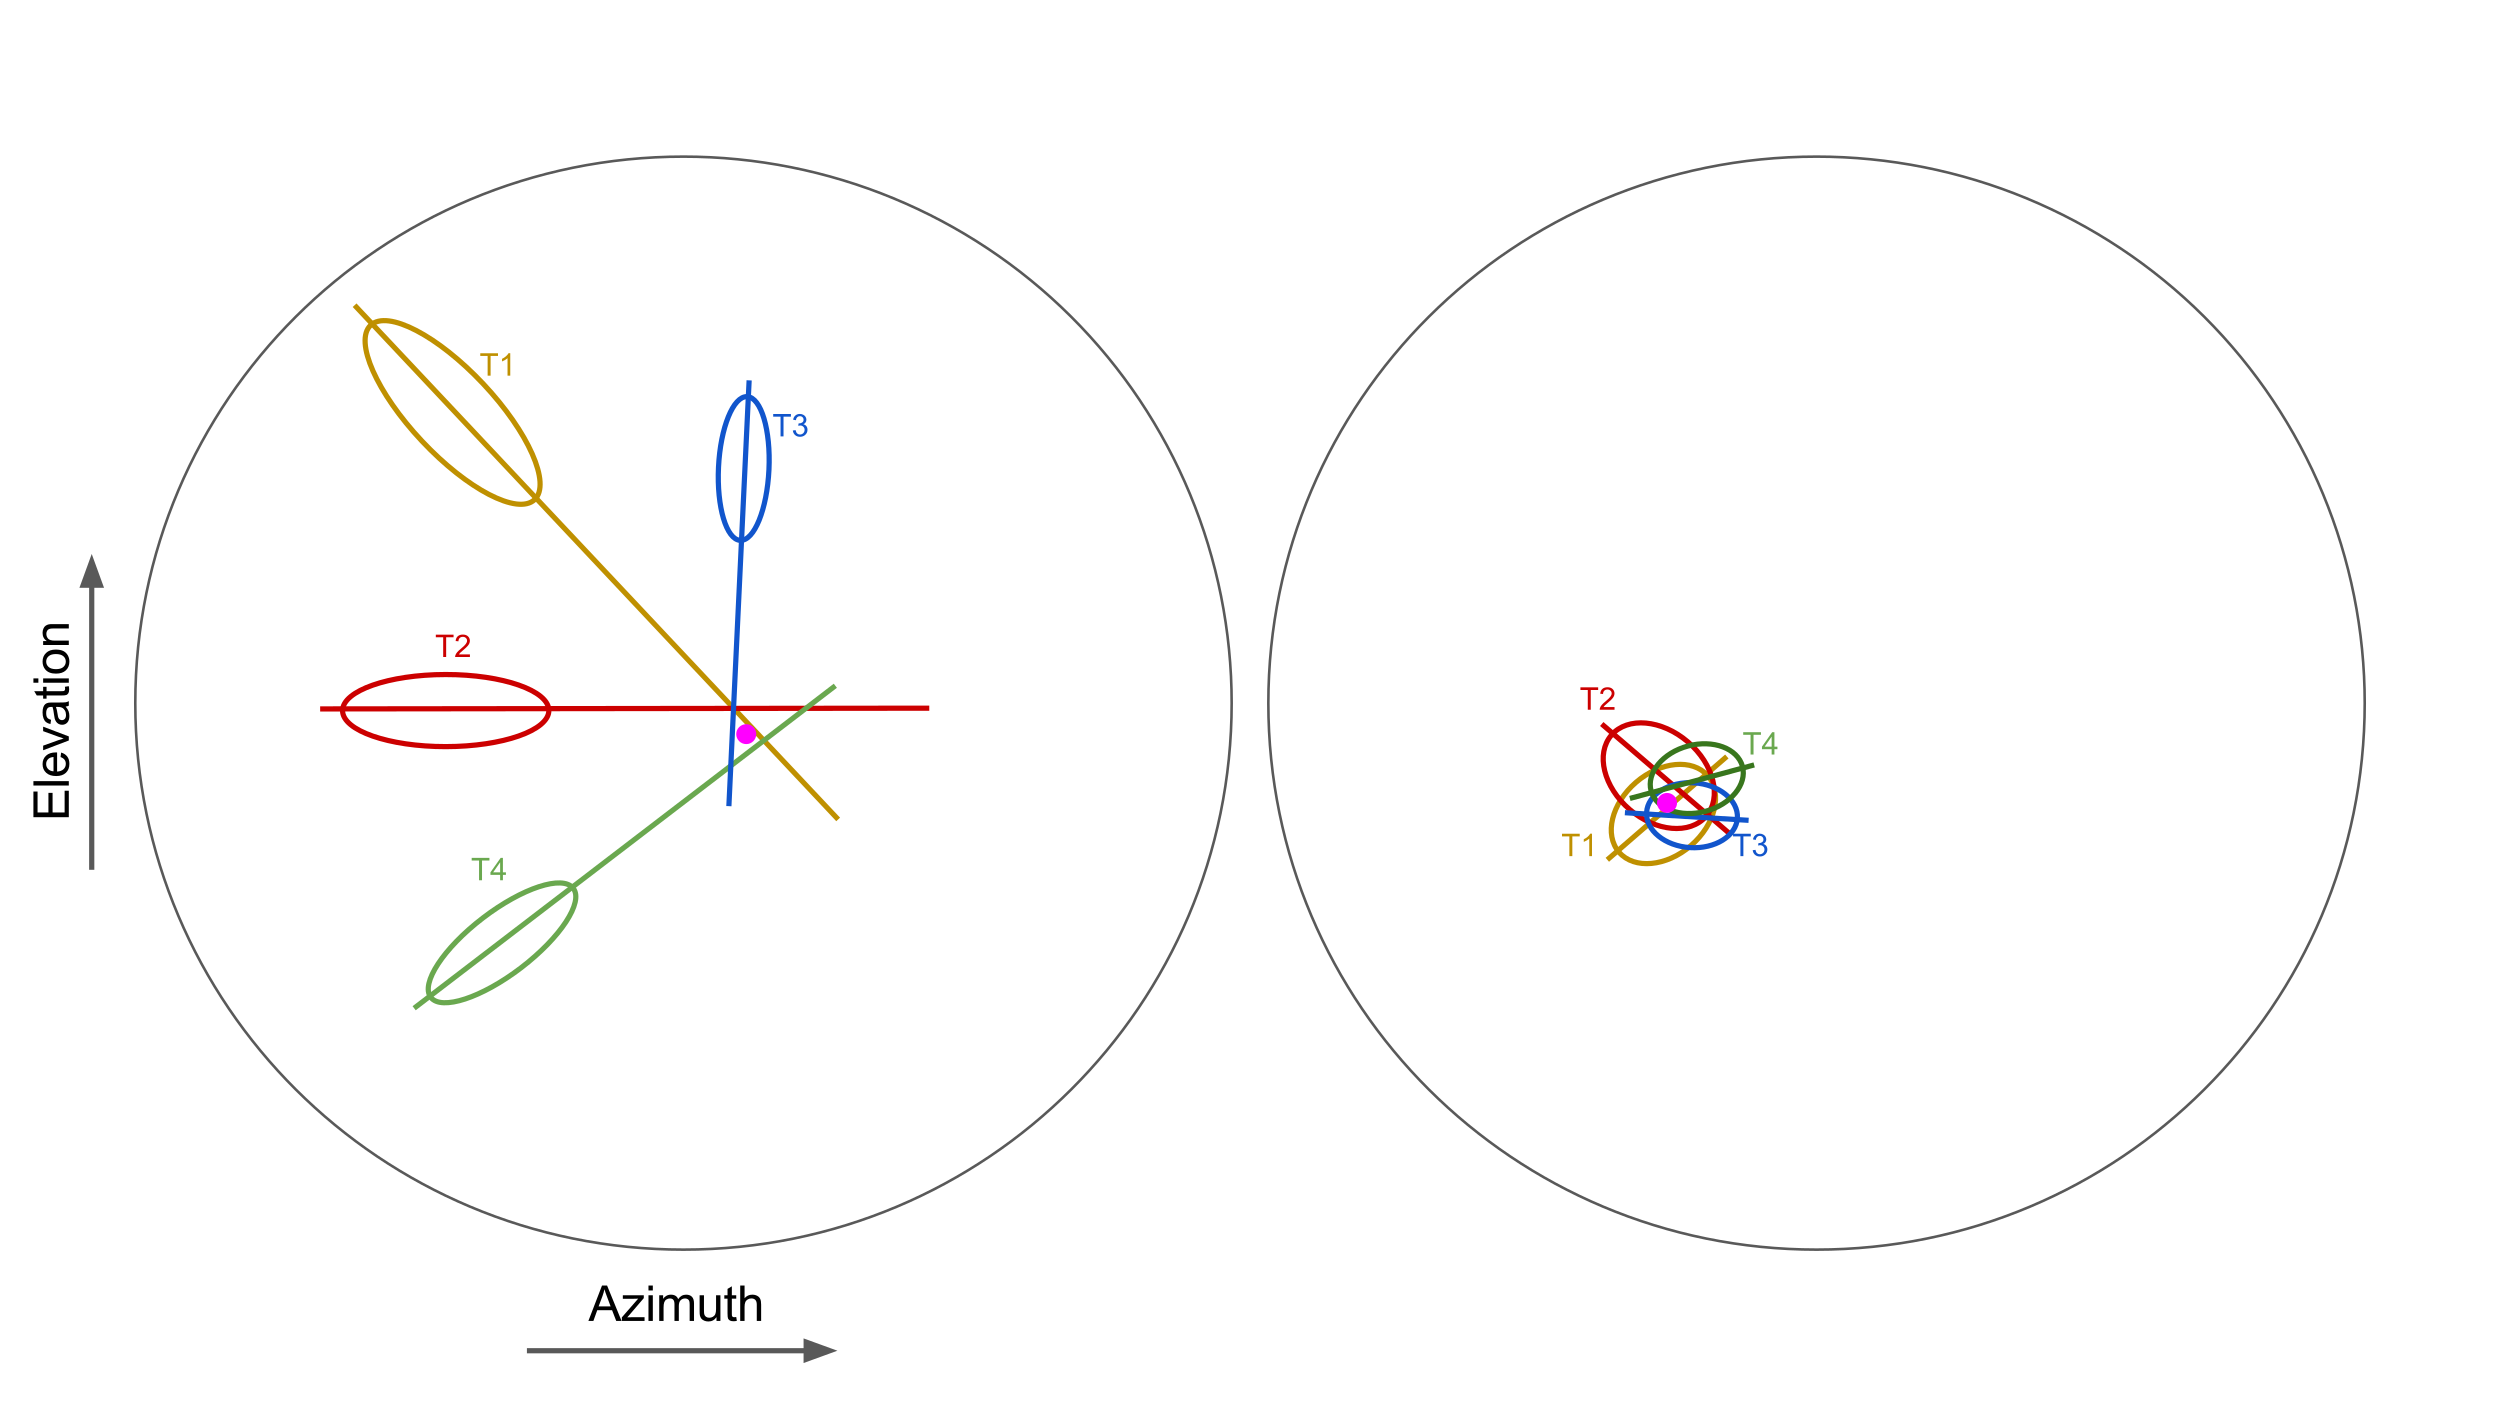 <?xml version="1.0" standalone="yes"?>

<svg version="1.1" viewBox="0.0 0.0 960.0 540.0" fill="none" stroke="none" stroke-linecap="square" stroke-miterlimit="10" xmlns="http://www.w3.org/2000/svg" xmlns:xlink="http://www.w3.org/1999/xlink"><rect x="0.0" y="0.0" width="960.0" height="540.0" fill="#333333" stroke="none"/><clipPath id="p.0"><path d="m0 0l960.0 0l0 540.0l-960.0 0l0 -540.0z" clip-rule="nonzero"></path></clipPath><g clip-path="url(#p.0)"><path fill="#ffffff" d="m0 0l960.0 0l0 540.0l-960.0 0z" fill-rule="nonzero"></path><path fill="#000000" fill-opacity="0.0" d="m51.95 270.0l0 0c0 -115.902 94.246 -209.858 210.504 -209.858l0 0c55.829 0 109.372 22.11 148.849 61.466c39.477 39.356 61.655 92.734 61.655 148.392l0 0c0 115.902 -94.246 209.858 -210.504 209.858l0 0c-116.258 0 -210.504 -93.957 -210.504 -209.858z" fill-rule="nonzero"></path><path stroke="#595959" stroke-width="1.0" stroke-linejoin="round" stroke-linecap="butt" d="m51.95 270.0l0 0c0 -115.902 94.246 -209.858 210.504 -209.858l0 0c55.829 0 109.372 22.11 148.849 61.466c39.477 39.356 61.655 92.734 61.655 148.392l0 0c0 115.902 -94.246 209.858 -210.504 209.858l0 0c-116.258 0 -210.504 -93.957 -210.504 -209.858z" fill-rule="nonzero"></path><path fill="#000000" fill-opacity="0.0" d="m142.332 124.887c6.497 -6.071 25.851 4.005 43.228 22.504l0 0c17.377 18.499 26.198 38.417 19.701 44.488l0 0c-6.497 6.071 -25.851 -4.005 -43.228 -22.504l0 0c-17.377 -18.499 -26.198 -38.417 -19.701 -44.488z" fill-rule="nonzero"></path><path stroke="#bf9000" stroke-width="2.0" stroke-linejoin="round" stroke-linecap="butt" d="m142.332 124.887c6.497 -6.071 25.851 4.005 43.228 22.504l0 0c17.377 18.499 26.198 38.417 19.701 44.488l0 0c-6.497 6.071 -25.851 -4.005 -43.228 -22.504l0 0c-17.377 -18.499 -26.198 -38.417 -19.701 -44.488z" fill-rule="nonzero"></path><path fill="#000000" fill-opacity="0.0" d="m136.853 117.931l184.315 196.0" fill-rule="nonzero"></path><path stroke="#bf9000" stroke-width="2.0" stroke-linejoin="round" stroke-linecap="butt" d="m136.853 117.931l184.315 196.0" fill-rule="nonzero"></path><path fill="#000000" fill-opacity="0.0" d="m131.546 272.892c-0.009 -7.645 17.717 -13.857 39.591 -13.874l0 0c21.874 -0.017 39.613 6.166 39.622 13.811l0 0c0.009 7.645 -17.717 13.857 -39.591 13.874l0 0c-21.874 0.017 -39.613 -6.166 -39.622 -13.811z" fill-rule="nonzero"></path><path stroke="#cc0000" stroke-width="2.0" stroke-linejoin="round" stroke-linecap="butt" d="m131.546 272.892c-0.009 -7.645 17.717 -13.857 39.591 -13.874l0 0c21.874 -0.017 39.613 6.166 39.622 13.811l0 0c0.009 7.645 -17.717 13.857 -39.591 13.874l0 0c-21.874 0.017 -39.613 -6.166 -39.622 -13.811z" fill-rule="nonzero"></path><path fill="#000000" fill-opacity="0.0" d="m123.938 272.224l231.905 -0.283" fill-rule="nonzero"></path><path stroke="#cc0000" stroke-width="2.0" stroke-linejoin="round" stroke-linecap="butt" d="m123.938 272.224l231.905 -0.283" fill-rule="nonzero"></path><path fill="#000000" fill-opacity="0.0" d="m165.427 382.982c-4.062 -5.271 4.893 -18.914 20.0 -30.472l0 0c15.107 -11.559 30.647 -16.656 34.709 -11.386l0 0c4.062 5.271 -4.893 18.914 -20.0 30.472l0 0c-15.107 11.559 -30.647 16.656 -34.709 11.386z" fill-rule="nonzero"></path><path stroke="#6aa84f" stroke-width="2.0" stroke-linejoin="round" stroke-linecap="butt" d="m165.427 382.982c-4.062 -5.271 4.893 -18.914 20.0 -30.472l0 0c15.107 -11.559 30.647 -16.656 34.709 -11.386l0 0c4.062 5.271 -4.893 18.914 -20.0 30.472l0 0c-15.107 11.559 -30.647 16.656 -34.709 11.386z" fill-rule="nonzero"></path><path fill="#000000" fill-opacity="0.0" d="m159.823 386.551l160.157 -122.614" fill-rule="nonzero"></path><path stroke="#6aa84f" stroke-width="2.0" stroke-linejoin="round" stroke-linecap="butt" d="m159.823 386.551l160.157 -122.614" fill-rule="nonzero"></path><path fill="#000000" fill-opacity="0.0" d="m286.914 152.315c5.349 0.261 9.093 12.825 8.362 28.063l0 0c-0.731 15.238 -5.659 27.379 -11.008 27.118l0 0c-5.349 -0.261 -9.093 -12.825 -8.362 -28.063l0 0c0.731 -15.238 5.659 -27.379 11.008 -27.118z" fill-rule="nonzero"></path><path stroke="#1155cc" stroke-width="2.0" stroke-linejoin="round" stroke-linecap="butt" d="m286.914 152.315c5.349 0.261 9.093 12.825 8.362 28.063l0 0c-0.731 15.238 -5.659 27.379 -11.008 27.118l0 0c-5.349 -0.261 -9.093 -12.825 -8.362 -28.063l0 0c0.731 -15.238 5.659 -27.379 11.008 -27.118z" fill-rule="nonzero"></path><path fill="#000000" fill-opacity="0.0" d="m287.621 147.053l-7.685 161.512" fill-rule="nonzero"></path><path stroke="#1155cc" stroke-width="2.0" stroke-linejoin="round" stroke-linecap="butt" d="m287.621 147.053l-7.685 161.512" fill-rule="nonzero"></path><path fill="#000000" fill-opacity="0.0" d="m175.141 123.739l41.89 0l0 32.157l-41.89 0z" fill-rule="nonzero"></path><path fill="#bf9000" d="m187.25 144.259l0 -7.578l-2.828 0l0 -1.016l6.812 0l0 1.016l-2.844 0l0 7.578l-1.141 0zm8.689 0l-1.047 0l0 -6.719q-0.391 0.359 -1.016 0.734q-0.609 0.359 -1.094 0.531l0 -1.016q0.875 -0.422 1.531 -1.0q0.672 -0.594 0.953 -1.156l0.672 0l0 8.625z" fill-rule="nonzero"></path><path fill="#000000" fill-opacity="0.0" d="m158.072 231.779l41.89 0l0 32.157l-41.89 0z" fill-rule="nonzero"></path><path fill="#cc0000" d="m170.182 252.299l0 -7.578l-2.828 0l0 -1.016l6.812 0l0 1.016l-2.844 0l0 7.578l-1.141 0zm10.268 -1.016l0 1.016l-5.688 0q0 -0.375 0.125 -0.734q0.219 -0.578 0.688 -1.141q0.484 -0.562 1.391 -1.297q1.406 -1.156 1.891 -1.828q0.5 -0.672 0.5 -1.266q0 -0.625 -0.453 -1.047q-0.453 -0.438 -1.172 -0.438q-0.766 0 -1.219 0.453q-0.453 0.453 -0.469 1.266l-1.078 -0.109q0.109 -1.219 0.828 -1.844q0.734 -0.641 1.969 -0.641q1.234 0 1.953 0.688q0.719 0.688 0.719 1.703q0 0.516 -0.219 1.016q-0.203 0.484 -0.703 1.047q-0.484 0.547 -1.609 1.5q-0.953 0.797 -1.234 1.094q-0.266 0.281 -0.438 0.562l4.219 0z" fill-rule="nonzero"></path><path fill="#000000" fill-opacity="0.0" d="m171.846 317.495l41.89 0l0 32.157l-41.89 0z" fill-rule="nonzero"></path><path fill="#6aa84f" d="m183.955 338.015l0 -7.578l-2.828 0l0 -1.016l6.812 0l0 1.016l-2.844 0l0 7.578l-1.141 0zm8.096 0l0 -2.062l-3.719 0l0 -0.969l3.922 -5.562l0.859 0l0 5.562l1.156 0l0 0.969l-1.156 0l0 2.062l-1.062 0zm0 -3.031l0 -3.859l-2.688 3.859l2.688 0z" fill-rule="nonzero"></path><path fill="#000000" fill-opacity="0.0" d="m287.622 147.054l41.89 0l0 32.157l-41.89 0z" fill-rule="nonzero"></path><path fill="#1155cc" d="m299.732 167.574l0 -7.578l-2.828 0l0 -1.016l6.812 0l0 1.016l-2.844 0l0 7.578l-1.141 0zm4.721 -2.266l1.062 -0.141q0.172 0.891 0.609 1.297q0.438 0.391 1.062 0.391q0.75 0 1.266 -0.516q0.516 -0.516 0.516 -1.281q0 -0.719 -0.484 -1.188q-0.469 -0.484 -1.203 -0.484q-0.297 0 -0.75 0.125l0.125 -0.938q0.109 0.016 0.172 0.016q0.672 0 1.203 -0.344q0.547 -0.359 0.547 -1.094q0 -0.578 -0.391 -0.953q-0.391 -0.391 -1.016 -0.391q-0.609 0 -1.031 0.391q-0.406 0.391 -0.516 1.156l-1.062 -0.188q0.188 -1.047 0.875 -1.625q0.688 -0.594 1.703 -0.594q0.703 0 1.297 0.312q0.594 0.297 0.906 0.812q0.312 0.516 0.312 1.109q0 0.547 -0.297 1.016q-0.297 0.453 -0.875 0.719q0.75 0.172 1.172 0.734q0.422 0.547 0.422 1.391q0 1.125 -0.828 1.906q-0.812 0.781 -2.062 0.781q-1.125 0 -1.875 -0.672q-0.75 -0.688 -0.859 -1.75z" fill-rule="nonzero"></path><path fill="#ff00ff" d="m282.715 281.909l0 0c0 -2.113 1.72 -3.827 3.843 -3.827l0 0c1.019 0 1.996 0.403 2.717 1.121c0.721 0.718 1.125 1.691 1.125 2.706l0 0c0 2.113 -1.72 3.827 -3.842 3.827l0 0c-2.122 0 -3.843 -1.713 -3.843 -3.827z" fill-rule="nonzero"></path><path fill="#000000" fill-opacity="0.0" d="m487.043 270.0l0 0c0 -115.902 94.246 -209.858 210.504 -209.858l0 0c55.829 0 109.372 22.11 148.849 61.466c39.477 39.356 61.655 92.734 61.655 148.392l0 0c0 115.902 -94.246 209.858 -210.504 209.858l0 0c-116.258 0 -210.504 -93.957 -210.504 -209.858z" fill-rule="nonzero"></path><path stroke="#595959" stroke-width="1.0" stroke-linejoin="round" stroke-linecap="butt" d="m487.043 270.0l0 0c0 -115.902 94.246 -209.858 210.504 -209.858l0 0c55.829 0 109.372 22.11 148.849 61.466c39.477 39.356 61.655 92.734 61.655 148.392l0 0c0 115.902 -94.246 209.858 -210.504 209.858l0 0c-116.258 0 -210.504 -93.957 -210.504 -209.858z" fill-rule="nonzero"></path><path fill="#000000" fill-opacity="0.0" d="m621.729 327.269l0 0c-5.827 -6.706 -2.93 -18.72 6.472 -26.835l0 0c9.402 -8.115 21.748 -9.257 27.575 -2.551l0 0c5.827 6.706 2.929 18.72 -6.472 26.835l0 0c-9.402 8.115 -21.748 9.257 -27.575 2.551z" fill-rule="nonzero"></path><path stroke="#bf9000" stroke-width="2.0" stroke-linejoin="round" stroke-linecap="butt" d="m621.729 327.269l0 0c-5.827 -6.706 -2.93 -18.72 6.472 -26.835l0 0c9.402 -8.115 21.748 -9.257 27.575 -2.551l0 0c5.827 6.706 2.929 18.72 -6.472 26.835l0 0c-9.402 8.115 -21.748 9.257 -27.575 2.551z" fill-rule="nonzero"></path><path fill="#000000" fill-opacity="0.0" d="m617.969 329.508l44.378 -38.362" fill-rule="nonzero"></path><path stroke="#bf9000" stroke-width="2.0" stroke-linejoin="round" stroke-linecap="butt" d="m617.969 329.508l44.378 -38.362" fill-rule="nonzero"></path><path fill="#000000" fill-opacity="0.0" d="m590.525 308.223l41.89 0l0 32.157l-41.89 0z" fill-rule="nonzero"></path><path fill="#bf9000" d="m602.634 328.743l0 -7.578l-2.828 0l0 -1.016l6.812 0l0 1.016l-2.844 0l0 7.578l-1.141 0zm8.689 0l-1.047 0l0 -6.719q-0.391 0.359 -1.016 0.734q-0.609 0.359 -1.094 0.531l0 -1.016q0.875 -0.422 1.531 -1.0q0.672 -0.594 0.953 -1.156l0.672 0l0 8.625z" fill-rule="nonzero"></path><path fill="#000000" fill-opacity="0.0" d="m618.795 282.272l0 0c6.175 -7.167 19.318 -5.996 29.354 2.614l0 0c10.037 8.61 13.167 21.4 6.992 28.567l0 0c-6.175 7.167 -19.318 5.996 -29.354 -2.614l0 0c-10.037 -8.61 -13.167 -21.4 -6.992 -28.567z" fill-rule="nonzero"></path><path stroke="#cc0000" stroke-width="2.0" stroke-linejoin="round" stroke-linecap="butt" d="m618.795 282.272l0 0c6.175 -7.167 19.318 -5.996 29.354 2.614l0 0c10.037 8.61 13.167 21.4 6.992 28.567l0 0c-6.175 7.167 -19.318 5.996 -29.354 -2.614l0 0c-10.037 -8.61 -13.167 -21.4 -6.992 -28.567z" fill-rule="nonzero"></path><path fill="#000000" fill-opacity="0.0" d="m615.83 278.67l47.433 40.661" fill-rule="nonzero"></path><path stroke="#cc0000" stroke-width="2.0" stroke-linejoin="round" stroke-linecap="butt" d="m615.83 278.67l47.433 40.661" fill-rule="nonzero"></path><path fill="#000000" fill-opacity="0.0" d="m667.161 314.142l0 0c-0.426 6.871 -8.577 11.947 -18.205 11.339l0 0c-9.628 -0.609 -17.088 -6.672 -16.661 -13.543l0 0c0.426 -6.871 8.577 -11.947 18.205 -11.339l0 0c9.628 0.609 17.088 6.672 16.661 13.543z" fill-rule="nonzero"></path><path stroke="#1155cc" stroke-width="2.0" stroke-linejoin="round" stroke-linecap="butt" d="m667.161 314.142l0 0c-0.426 6.871 -8.577 11.947 -18.205 11.339l0 0c-9.628 -0.609 -17.088 -6.672 -16.661 -13.543l0 0c0.426 -6.871 8.577 -11.947 18.205 -11.339l0 0c9.628 0.609 17.088 6.672 16.661 13.543z" fill-rule="nonzero"></path><path fill="#000000" fill-opacity="0.0" d="m670.473 314.941l-45.512 -2.803" fill-rule="nonzero"></path><path stroke="#1155cc" stroke-width="2.0" stroke-linejoin="round" stroke-linecap="butt" d="m670.473 314.941l-45.512 -2.803" fill-rule="nonzero"></path><path fill="#000000" fill-opacity="0.0" d="m669.105 294.296l0 0c1.87 6.923 -4.469 14.644 -14.157 17.244l0 0c-9.689 2.601 -19.059 -0.904 -20.929 -7.827l0 0c-1.87 -6.923 4.469 -14.644 14.157 -17.244l0 0c9.689 -2.601 19.059 0.904 20.929 7.827z" fill-rule="nonzero"></path><path stroke="#38761d" stroke-width="2.0" stroke-linejoin="round" stroke-linecap="butt" d="m669.105 294.296l0 0c1.87 6.923 -4.469 14.644 -14.157 17.244l0 0c-9.689 2.601 -19.059 -0.904 -20.929 -7.827l0 0c-1.87 -6.923 4.469 -14.644 14.157 -17.244l0 0c9.689 -2.601 19.059 0.904 20.929 7.827z" fill-rule="nonzero"></path><path fill="#000000" fill-opacity="0.0" d="m672.628 293.993l-45.795 12.346" fill-rule="nonzero"></path><path stroke="#38761d" stroke-width="2.0" stroke-linejoin="round" stroke-linecap="butt" d="m672.628 293.993l-45.795 12.346" fill-rule="nonzero"></path><path fill="#ff00ff" d="m636.302 308.314l0 0c0 -2.113 1.72 -3.827 3.843 -3.827l0 0c1.019 0 1.996 0.403 2.717 1.121c0.721 0.718 1.125 1.691 1.125 2.706l0 0c0 2.113 -1.72 3.827 -3.843 3.827l0 0c-2.122 0 -3.843 -1.713 -3.843 -3.827z" fill-rule="nonzero"></path><path fill="#000000" fill-opacity="0.0" d="m597.6 252.009l41.89 0l0 32.157l-41.89 0z" fill-rule="nonzero"></path><path fill="#cc0000" d="m609.709 272.529l0 -7.578l-2.828 0l0 -1.016l6.812 0l0 1.016l-2.844 0l0 7.578l-1.141 0zm10.268 -1.016l0 1.016l-5.688 0q0 -0.375 0.125 -0.734q0.219 -0.578 0.688 -1.141q0.484 -0.562 1.391 -1.297q1.406 -1.156 1.891 -1.828q0.5 -0.672 0.5 -1.266q0 -0.625 -0.453 -1.047q-0.453 -0.438 -1.172 -0.438q-0.766 0 -1.219 0.453q-0.453 0.453 -0.469 1.266l-1.078 -0.109q0.109 -1.219 0.828 -1.844q0.734 -0.641 1.969 -0.641q1.234 0 1.953 0.688q0.719 0.688 0.719 1.703q0 0.516 -0.219 1.016q-0.203 0.484 -0.703 1.047q-0.484 0.547 -1.609 1.5q-0.953 0.797 -1.234 1.094q-0.266 0.281 -0.438 0.562l4.219 0z" fill-rule="nonzero"></path><path fill="#000000" fill-opacity="0.0" d="m660.108 269.229l41.89 0l0 32.157l-41.89 0z" fill-rule="nonzero"></path><path fill="#6aa84f" d="m672.217 289.749l0 -7.578l-2.828 0l0 -1.016l6.812 0l0 1.016l-2.844 0l0 7.578l-1.141 0zm8.096 0l0 -2.062l-3.719 0l0 -0.969l3.922 -5.562l0.859 0l0 5.562l1.156 0l0 0.969l-1.156 0l0 2.062l-1.062 0zm0 -3.031l0 -3.859l-2.688 3.859l2.688 0z" fill-rule="nonzero"></path><path fill="#000000" fill-opacity="0.0" d="m656.209 308.225l41.89 0l0 32.157l-41.89 0z" fill-rule="nonzero"></path><path fill="#1155cc" d="m668.319 328.745l0 -7.578l-2.828 0l0 -1.016l6.812 0l0 1.016l-2.844 0l0 7.578l-1.141 0zm4.721 -2.266l1.062 -0.141q0.172 0.891 0.609 1.297q0.438 0.391 1.062 0.391q0.75 0 1.266 -0.516q0.516 -0.516 0.516 -1.281q0 -0.719 -0.484 -1.188q-0.469 -0.484 -1.203 -0.484q-0.297 0 -0.75 0.125l0.125 -0.938q0.109 0.016 0.172 0.016q0.672 0 1.203 -0.344q0.547 -0.359 0.547 -1.094q0 -0.578 -0.391 -0.953q-0.391 -0.391 -1.016 -0.391q-0.609 0 -1.031 0.391q-0.406 0.391 -0.516 1.156l-1.062 -0.188q0.188 -1.047 0.875 -1.625q0.688 -0.594 1.703 -0.594q0.703 0 1.297 0.312q0.594 0.297 0.906 0.812q0.312 0.516 0.312 1.109q0 0.547 -0.297 1.016q-0.297 0.453 -0.875 0.719q0.75 0.172 1.172 0.734q0.422 0.547 0.422 1.391q0 1.125 -0.828 1.906q-0.812 0.781 -2.062 0.781q-1.125 0 -1.875 -0.672q-0.75 -0.688 -0.859 -1.75z" fill-rule="nonzero"></path><path fill="#000000" fill-opacity="0.0" d="m-0.496 324.294l0 -102.866l38.362 0l0 102.866z" fill-rule="nonzero"></path><path fill="#000000" d="m26.424 313.794l-13.594 0l0 -9.844l1.594 0l0 8.047l4.172 0l0 -7.531l1.594 0l0 7.531l4.625 0l0 -8.359l1.609 0l0 10.156zm0 -12.162l-13.594 0l0 -1.672l13.594 0l0 1.672zm-3.172 -10.926l0.219 -1.719q1.5 0.406 2.344 1.516q0.828 1.094 0.828 2.812q0 2.156 -1.328 3.422q-1.328 1.266 -3.734 1.266q-2.484 0 -3.859 -1.266q-1.375 -1.281 -1.375 -3.328q0 -1.984 1.344 -3.234q1.344 -1.25 3.797 -1.25q0.141 0 0.438 0.016l0 7.344q1.625 -0.094 2.484 -0.922q0.859 -0.828 0.859 -2.062q0 -0.906 -0.469 -1.547q-0.484 -0.656 -1.547 -1.047zm-2.703 5.484l0 -5.5q-1.234 0.109 -1.859 0.625q-0.969 0.797 -0.969 2.078q0 1.141 0.781 1.938q0.766 0.781 2.047 0.859zm5.875 -11.844l-9.859 3.75l0 -1.766l5.906 -2.125q0.953 -0.344 1.984 -0.625q-0.781 -0.219 -1.875 -0.625l-6.016 -2.188l0 -1.719l9.859 3.734l0 1.562zm-1.219 -13.031q0.797 0.938 1.125 1.797q0.312 0.859 0.312 1.844q0 1.609 -0.781 2.484q-0.797 0.875 -2.031 0.875q-0.734 0 -1.328 -0.328q-0.594 -0.328 -0.953 -0.859q-0.359 -0.531 -0.547 -1.203q-0.141 -0.5 -0.25 -1.484q-0.25 -2.031 -0.578 -2.984q-0.344 0 -0.438 0q-1.016 0 -1.438 0.469q-0.562 0.641 -0.562 1.906q0 1.172 0.406 1.734q0.406 0.562 1.469 0.828l-0.234 1.641q-1.047 -0.234 -1.688 -0.734q-0.641 -0.516 -0.984 -1.469q-0.359 -0.969 -0.359 -2.25q0 -1.266 0.297 -2.047q0.297 -0.781 0.75 -1.156q0.453 -0.375 1.141 -0.516q0.422 -0.094 1.531 -0.094l2.234 0q2.328 0 2.953 -0.094q0.609 -0.109 1.172 -0.438l0 1.75q-0.516 0.266 -1.219 0.328zm-3.719 0.141q0.359 0.906 0.625 2.734q0.141 1.031 0.328 1.453q0.188 0.422 0.547 0.656q0.359 0.234 0.797 0.234q0.672 0 1.125 -0.5q0.438 -0.516 0.438 -1.484q0 -0.969 -0.422 -1.719q-0.438 -0.75 -1.156 -1.109q-0.578 -0.266 -1.672 -0.266l-0.609 0zm3.438 -7.735l1.484 -0.234q0.141 0.703 0.141 1.266q0 0.906 -0.281 1.406q-0.297 0.5 -0.75 0.703q-0.469 0.203 -1.984 0.203l-5.656 0l0 1.234l-1.312 0l0 -1.234l-2.438 0l-1.0 -1.656l3.438 0l0 -1.688l1.312 0l0 1.688l5.75 0q0.719 0 0.922 -0.078q0.203 -0.094 0.328 -0.297q0.125 -0.203 0.125 -0.578q0 -0.266 -0.078 -0.734zm-10.188 -1.543l-1.906 0l0 -1.672l1.906 0l0 1.672zm11.688 0l-9.859 0l0 -1.672l9.859 0l0 1.672zm-4.922 -3.504q-2.734 0 -4.062 -1.531q-1.094 -1.266 -1.094 -3.094q0 -2.031 1.344 -3.312q1.328 -1.297 3.672 -1.297q1.906 0 3.0 0.578q1.078 0.562 1.688 1.656q0.594 1.078 0.594 2.375q0 2.062 -1.328 3.344q-1.328 1.281 -3.812 1.281zm0 -1.719q1.891 0 2.828 -0.828q0.938 -0.828 0.938 -2.078q0 -1.25 -0.938 -2.062q-0.953 -0.828 -2.891 -0.828q-1.828 0 -2.766 0.828q-0.938 0.828 -0.938 2.062q0 1.25 0.938 2.078q0.938 0.828 2.828 0.828zm4.922 -9.282l-9.859 0l0 -1.5l1.406 0q-1.625 -1.094 -1.625 -3.141q0 -0.891 0.328 -1.641q0.312 -0.75 0.844 -1.109q0.516 -0.375 1.219 -0.531q0.469 -0.094 1.625 -0.094l6.062 0l0 1.672l-6.0 0q-1.016 0 -1.516 0.203q-0.516 0.188 -0.812 0.688q-0.297 0.5 -0.297 1.172q0 1.062 0.672 1.844q0.672 0.766 2.578 0.766l5.375 0l0 1.672z" fill-rule="nonzero"></path><path fill="#000000" fill-opacity="0.0" d="m216.974 480.312l102.866 0l0 38.362l-102.866 0z" fill-rule="nonzero"></path><path fill="#000000" d="m225.942 507.232l5.234 -13.594l1.938 0l5.562 13.594l-2.047 0l-1.594 -4.125l-5.688 0l-1.484 4.125l-1.922 0zm3.922 -5.578l4.609 0l-1.406 -3.781q-0.656 -1.703 -0.969 -2.812q-0.266 1.312 -0.734 2.594l-1.5 4.0zm8.928 5.578l0 -1.359l6.266 -7.188q-1.062 0.047 -1.875 0.047l-4.016 0l0 -1.359l8.047 0l0 1.109l-5.344 6.25l-1.016 1.141q1.109 -0.078 2.094 -0.078l4.562 0l0 1.438l-8.719 0zm10.219 -11.688l0 -1.906l1.672 0l0 1.906l-1.672 0zm0 11.688l0 -9.859l1.672 0l0 9.859l-1.672 0zm4.129 0l0 -9.859l1.5 0l0 1.391q0.453 -0.719 1.219 -1.156q0.781 -0.453 1.766 -0.453q1.094 0 1.797 0.453q0.703 0.453 0.984 1.281q1.172 -1.734 3.047 -1.734q1.469 0 2.25 0.812q0.797 0.812 0.797 2.5l0 6.766l-1.672 0l0 -6.203q0 -1.0 -0.156 -1.438q-0.156 -0.453 -0.594 -0.719q-0.422 -0.266 -1.0 -0.266q-1.031 0 -1.719 0.688q-0.688 0.688 -0.688 2.219l0 5.719l-1.672 0l0 -6.406q0 -1.109 -0.406 -1.656q-0.406 -0.562 -1.344 -0.562q-0.703 0 -1.312 0.375q-0.594 0.359 -0.859 1.078q-0.266 0.719 -0.266 2.062l0 5.109l-1.672 0zm21.994 0l0 -1.453q-1.141 1.672 -3.125 1.672q-0.859 0 -1.625 -0.328q-0.75 -0.344 -1.125 -0.844q-0.359 -0.5 -0.516 -1.234q-0.094 -0.5 -0.094 -1.562l0 -6.109l1.672 0l0 5.469q0 1.312 0.094 1.766q0.156 0.656 0.672 1.031q0.516 0.375 1.266 0.375q0.75 0 1.406 -0.375q0.656 -0.391 0.922 -1.047q0.281 -0.672 0.281 -1.938l0 -5.281l1.672 0l0 9.859l-1.5 0zm7.579 -1.5l0.234 1.484q-0.703 0.141 -1.266 0.141q-0.906 0 -1.406 -0.281q-0.5 -0.297 -0.703 -0.75q-0.203 -0.469 -0.203 -1.984l0 -5.656l-1.234 0l0 -1.312l1.234 0l0 -2.438l1.656 -1.0l0 3.438l1.688 0l0 1.312l-1.688 0l0 5.75q0 0.719 0.078 0.922q0.094 0.203 0.297 0.328q0.203 0.125 0.578 0.125q0.266 0 0.734 -0.078zm1.527 1.5l0 -13.594l1.672 0l0 4.875q1.172 -1.359 2.953 -1.359q1.094 0 1.891 0.438q0.812 0.422 1.156 1.188q0.359 0.766 0.359 2.203l0 6.25l-1.672 0l0 -6.25q0 -1.25 -0.547 -1.812q-0.547 -0.578 -1.531 -0.578q-0.75 0 -1.406 0.391q-0.641 0.375 -0.922 1.047q-0.281 0.656 -0.281 1.812l0 5.391l-1.672 0z" fill-rule="nonzero"></path><path fill="#000000" fill-opacity="0.0" d="m35.223 333.003l0 -120.283" fill-rule="nonzero"></path><path stroke="#595959" stroke-width="2.0" stroke-linejoin="round" stroke-linecap="butt" d="m35.223 333.003l0 -108.283" fill-rule="evenodd"></path><path fill="#595959" stroke="#595959" stroke-width="2.0" stroke-linecap="butt" d="m38.527 224.719l-3.303 -9.076l-3.303 9.076z" fill-rule="evenodd"></path><path fill="#000000" fill-opacity="0.0" d="m203.336 518.675l118.236 0" fill-rule="nonzero"></path><path stroke="#595959" stroke-width="2.0" stroke-linejoin="round" stroke-linecap="butt" d="m203.336 518.675l106.236 0" fill-rule="evenodd"></path><path fill="#595959" stroke="#595959" stroke-width="2.0" stroke-linecap="butt" d="m309.572 521.978l9.076 -3.303l-9.076 -3.303z" fill-rule="evenodd"></path></g></svg>

